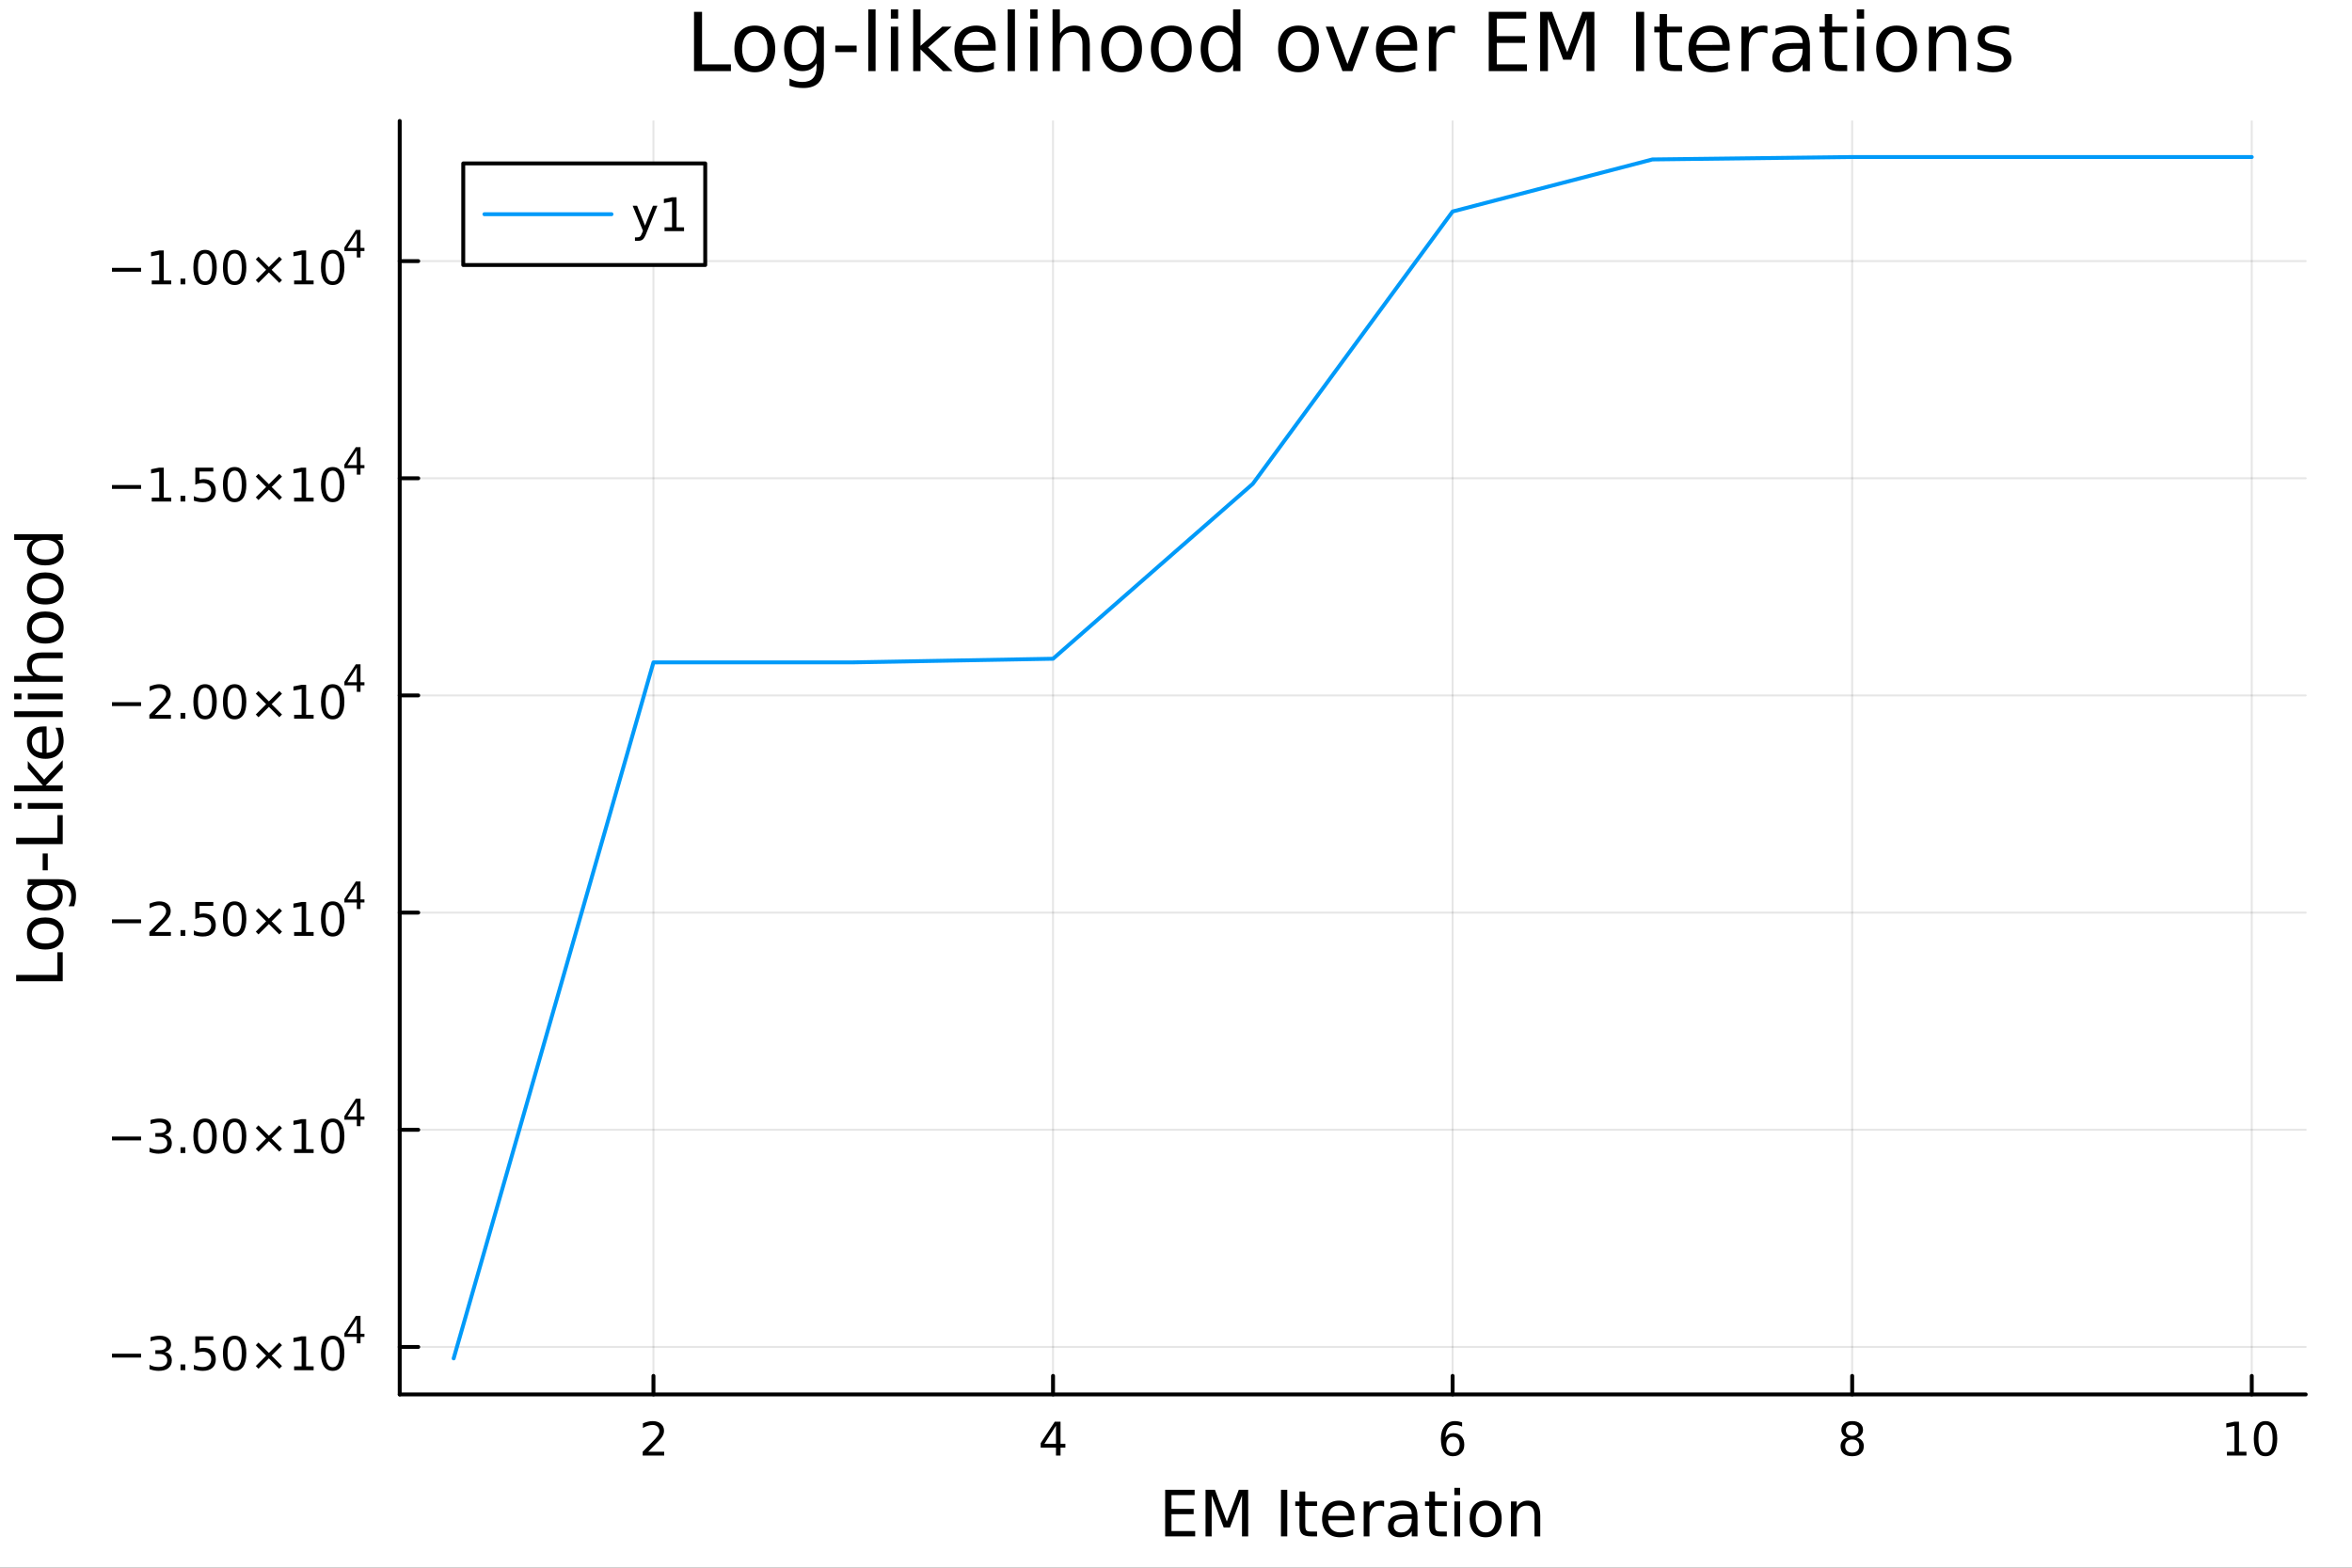 <?xml version="1.0" encoding="utf-8"?>
<svg xmlns="http://www.w3.org/2000/svg" xmlns:xlink="http://www.w3.org/1999/xlink" width="600" height="400" viewBox="0 0 2400 1600">
<rect x="0" y="0" width="2400" height="1600" fill="#333333" stroke="none"/>
<defs>
  <clipPath id="clip460">
    <rect x="0" y="0" width="2400" height="1600"/>
  </clipPath>
</defs>
<path clip-path="url(#clip460)" d="M0 1600 L2400 1600 L2400 0 L0 0  Z" fill="#ffffff" fill-rule="evenodd" fill-opacity="1"/>
<defs>
  <clipPath id="clip461">
    <rect x="480" y="0" width="1681" height="1600"/>
  </clipPath>
</defs>
<path clip-path="url(#clip460)" d="M407.875 1423.18 L2352.76 1423.18 L2352.76 123.472 L407.875 123.472  Z" fill="#ffffff" fill-rule="evenodd" fill-opacity="1"/>
<defs>
  <clipPath id="clip462">
    <rect x="407" y="123" width="1946" height="1301"/>
  </clipPath>
</defs>
<polyline clip-path="url(#clip462)" style="stroke:#000000; stroke-linecap:round; stroke-linejoin:round; stroke-width:2; stroke-opacity:0.1; fill:none" points="666.784,1423.18 666.784,123.472 "/>
<polyline clip-path="url(#clip462)" style="stroke:#000000; stroke-linecap:round; stroke-linejoin:round; stroke-width:2; stroke-opacity:0.1; fill:none" points="1074.52,1423.18 1074.52,123.472 "/>
<polyline clip-path="url(#clip462)" style="stroke:#000000; stroke-linecap:round; stroke-linejoin:round; stroke-width:2; stroke-opacity:0.1; fill:none" points="1482.25,1423.18 1482.25,123.472 "/>
<polyline clip-path="url(#clip462)" style="stroke:#000000; stroke-linecap:round; stroke-linejoin:round; stroke-width:2; stroke-opacity:0.1; fill:none" points="1889.98,1423.18 1889.98,123.472 "/>
<polyline clip-path="url(#clip462)" style="stroke:#000000; stroke-linecap:round; stroke-linejoin:round; stroke-width:2; stroke-opacity:0.1; fill:none" points="2297.71,1423.18 2297.71,123.472 "/>
<polyline clip-path="url(#clip462)" style="stroke:#000000; stroke-linecap:round; stroke-linejoin:round; stroke-width:2; stroke-opacity:0.1; fill:none" points="407.875,1374.71 2352.76,1374.71 "/>
<polyline clip-path="url(#clip462)" style="stroke:#000000; stroke-linecap:round; stroke-linejoin:round; stroke-width:2; stroke-opacity:0.1; fill:none" points="407.875,1153.07 2352.76,1153.07 "/>
<polyline clip-path="url(#clip462)" style="stroke:#000000; stroke-linecap:round; stroke-linejoin:round; stroke-width:2; stroke-opacity:0.1; fill:none" points="407.875,931.42 2352.76,931.42 "/>
<polyline clip-path="url(#clip462)" style="stroke:#000000; stroke-linecap:round; stroke-linejoin:round; stroke-width:2; stroke-opacity:0.1; fill:none" points="407.875,709.773 2352.76,709.773 "/>
<polyline clip-path="url(#clip462)" style="stroke:#000000; stroke-linecap:round; stroke-linejoin:round; stroke-width:2; stroke-opacity:0.1; fill:none" points="407.875,488.126 2352.76,488.126 "/>
<polyline clip-path="url(#clip462)" style="stroke:#000000; stroke-linecap:round; stroke-linejoin:round; stroke-width:2; stroke-opacity:0.1; fill:none" points="407.875,266.479 2352.76,266.479 "/>
<polyline clip-path="url(#clip460)" style="stroke:#000000; stroke-linecap:round; stroke-linejoin:round; stroke-width:4; stroke-opacity:1; fill:none" points="407.875,1423.18 2352.76,1423.18 "/>
<polyline clip-path="url(#clip460)" style="stroke:#000000; stroke-linecap:round; stroke-linejoin:round; stroke-width:4; stroke-opacity:1; fill:none" points="666.784,1423.18 666.784,1404.28 "/>
<polyline clip-path="url(#clip460)" style="stroke:#000000; stroke-linecap:round; stroke-linejoin:round; stroke-width:4; stroke-opacity:1; fill:none" points="1074.52,1423.18 1074.52,1404.28 "/>
<polyline clip-path="url(#clip460)" style="stroke:#000000; stroke-linecap:round; stroke-linejoin:round; stroke-width:4; stroke-opacity:1; fill:none" points="1482.25,1423.18 1482.25,1404.28 "/>
<polyline clip-path="url(#clip460)" style="stroke:#000000; stroke-linecap:round; stroke-linejoin:round; stroke-width:4; stroke-opacity:1; fill:none" points="1889.98,1423.18 1889.98,1404.28 "/>
<polyline clip-path="url(#clip460)" style="stroke:#000000; stroke-linecap:round; stroke-linejoin:round; stroke-width:4; stroke-opacity:1; fill:none" points="2297.71,1423.18 2297.71,1404.28 "/>
<path clip-path="url(#clip460)" d="M661.437 1481.64 L677.756 1481.64 L677.756 1485.58 L655.812 1485.58 L655.812 1481.64 Q658.474 1478.89 663.057 1474.26 Q667.664 1469.61 668.844 1468.27 Q671.09 1465.74 671.969 1464.01 Q672.872 1462.25 672.872 1460.56 Q672.872 1457.8 670.928 1456.07 Q669.007 1454.33 665.905 1454.33 Q663.706 1454.33 661.252 1455.09 Q658.821 1455.86 656.044 1457.41 L656.044 1452.69 Q658.868 1451.55 661.321 1450.97 Q663.775 1450.39 665.812 1450.39 Q671.182 1450.39 674.377 1453.08 Q677.571 1455.77 677.571 1460.26 Q677.571 1462.39 676.761 1464.31 Q675.974 1466.2 673.868 1468.8 Q673.289 1469.47 670.187 1472.69 Q667.085 1475.88 661.437 1481.64 Z" fill="#000000" fill-rule="nonzero" fill-opacity="1" /><path clip-path="url(#clip460)" d="M1077.53 1455.09 L1065.72 1473.54 L1077.53 1473.54 L1077.53 1455.09 M1076.3 1451.02 L1082.18 1451.02 L1082.18 1473.54 L1087.11 1473.54 L1087.11 1477.43 L1082.18 1477.43 L1082.18 1485.58 L1077.53 1485.58 L1077.53 1477.43 L1061.92 1477.43 L1061.92 1472.92 L1076.3 1451.02 Z" fill="#000000" fill-rule="nonzero" fill-opacity="1" /><path clip-path="url(#clip460)" d="M1482.65 1466.44 Q1479.51 1466.44 1477.65 1468.59 Q1475.82 1470.74 1475.82 1474.49 Q1475.82 1478.22 1477.65 1480.39 Q1479.51 1482.55 1482.65 1482.55 Q1485.8 1482.55 1487.63 1480.39 Q1489.48 1478.22 1489.48 1474.49 Q1489.48 1470.74 1487.63 1468.59 Q1485.8 1466.44 1482.65 1466.44 M1491.94 1451.78 L1491.94 1456.04 Q1490.18 1455.21 1488.37 1454.77 Q1486.59 1454.33 1484.83 1454.33 Q1480.2 1454.33 1477.75 1457.45 Q1475.32 1460.58 1474.97 1466.9 Q1476.33 1464.89 1478.39 1463.82 Q1480.45 1462.73 1482.93 1462.73 Q1488.14 1462.73 1491.15 1465.9 Q1494.18 1469.05 1494.18 1474.49 Q1494.18 1479.82 1491.03 1483.03 Q1487.88 1486.25 1482.65 1486.25 Q1476.66 1486.25 1473.49 1481.67 Q1470.32 1477.06 1470.32 1468.33 Q1470.32 1460.14 1474.2 1455.28 Q1478.09 1450.39 1484.64 1450.39 Q1486.4 1450.39 1488.19 1450.74 Q1489.99 1451.09 1491.94 1451.78 Z" fill="#000000" fill-rule="nonzero" fill-opacity="1" /><path clip-path="url(#clip460)" d="M1889.98 1469.17 Q1886.65 1469.17 1884.73 1470.95 Q1882.83 1472.73 1882.83 1475.86 Q1882.83 1478.98 1884.73 1480.77 Q1886.65 1482.55 1889.98 1482.55 Q1893.31 1482.55 1895.23 1480.77 Q1897.16 1478.96 1897.16 1475.86 Q1897.16 1472.73 1895.23 1470.95 Q1893.34 1469.17 1889.98 1469.17 M1885.3 1467.18 Q1882.3 1466.44 1880.61 1464.38 Q1878.94 1462.32 1878.94 1459.35 Q1878.94 1455.21 1881.88 1452.8 Q1884.84 1450.39 1889.98 1450.39 Q1895.14 1450.39 1898.08 1452.8 Q1901.02 1455.21 1901.02 1459.35 Q1901.02 1462.32 1899.33 1464.38 Q1897.67 1466.44 1894.68 1467.18 Q1898.06 1467.96 1899.93 1470.26 Q1901.83 1472.55 1901.83 1475.86 Q1901.83 1480.88 1898.75 1483.57 Q1895.7 1486.25 1889.98 1486.25 Q1884.26 1486.25 1881.18 1483.57 Q1878.13 1480.88 1878.13 1475.86 Q1878.13 1472.55 1880.03 1470.26 Q1881.92 1467.96 1885.3 1467.18 M1883.59 1459.79 Q1883.59 1462.48 1885.26 1463.98 Q1886.95 1465.49 1889.98 1465.49 Q1892.99 1465.49 1894.68 1463.98 Q1896.39 1462.48 1896.39 1459.79 Q1896.39 1457.11 1894.68 1455.6 Q1892.99 1454.1 1889.98 1454.1 Q1886.95 1454.1 1885.26 1455.6 Q1883.59 1457.11 1883.59 1459.79 Z" fill="#000000" fill-rule="nonzero" fill-opacity="1" /><path clip-path="url(#clip460)" d="M2272.4 1481.64 L2280.04 1481.64 L2280.04 1455.28 L2271.73 1456.95 L2271.73 1452.69 L2279.99 1451.02 L2284.67 1451.02 L2284.67 1481.64 L2292.31 1481.64 L2292.31 1485.58 L2272.4 1485.58 L2272.4 1481.64 Z" fill="#000000" fill-rule="nonzero" fill-opacity="1" /><path clip-path="url(#clip460)" d="M2311.75 1454.1 Q2308.14 1454.1 2306.31 1457.66 Q2304.51 1461.2 2304.51 1468.33 Q2304.51 1475.44 2306.31 1479.01 Q2308.14 1482.55 2311.75 1482.55 Q2315.39 1482.55 2317.19 1479.01 Q2319.02 1475.44 2319.02 1468.33 Q2319.02 1461.2 2317.19 1457.66 Q2315.39 1454.1 2311.75 1454.1 M2311.75 1450.39 Q2317.56 1450.39 2320.62 1455 Q2323.7 1459.58 2323.7 1468.33 Q2323.7 1477.06 2320.62 1481.67 Q2317.56 1486.25 2311.75 1486.25 Q2305.94 1486.25 2302.86 1481.67 Q2299.81 1477.06 2299.81 1468.33 Q2299.81 1459.58 2302.86 1455 Q2305.94 1450.39 2311.75 1450.39 Z" fill="#000000" fill-rule="nonzero" fill-opacity="1" /><path clip-path="url(#clip460)" d="M1188.96 1520.52 L1219.01 1520.52 L1219.01 1525.93 L1195.39 1525.93 L1195.39 1540 L1218.02 1540 L1218.02 1545.41 L1195.39 1545.41 L1195.39 1562.63 L1219.58 1562.63 L1219.58 1568.04 L1188.96 1568.04 L1188.96 1520.52 Z" fill="#000000" fill-rule="nonzero" fill-opacity="1" /><path clip-path="url(#clip460)" d="M1230.15 1520.52 L1239.73 1520.52 L1251.86 1552.86 L1264.05 1520.52 L1273.63 1520.52 L1273.63 1568.04 L1267.36 1568.04 L1267.36 1526.32 L1255.1 1558.91 L1248.64 1558.91 L1236.39 1526.32 L1236.39 1568.04 L1230.15 1568.04 L1230.15 1520.52 Z" fill="#000000" fill-rule="nonzero" fill-opacity="1" /><path clip-path="url(#clip460)" d="M1307.11 1520.52 L1313.54 1520.52 L1313.54 1568.04 L1307.11 1568.04 L1307.11 1520.52 Z" fill="#000000" fill-rule="nonzero" fill-opacity="1" /><path clip-path="url(#clip460)" d="M1331.87 1522.27 L1331.87 1532.4 L1343.94 1532.4 L1343.94 1536.95 L1331.87 1536.95 L1331.87 1556.3 Q1331.87 1560.66 1333.05 1561.9 Q1334.26 1563.14 1337.92 1563.14 L1343.94 1563.14 L1343.94 1568.04 L1337.92 1568.04 Q1331.14 1568.04 1328.56 1565.53 Q1325.98 1562.98 1325.98 1556.3 L1325.98 1536.95 L1321.69 1536.95 L1321.69 1532.4 L1325.98 1532.4 L1325.98 1522.27 L1331.87 1522.27 Z" fill="#000000" fill-rule="nonzero" fill-opacity="1" /><path clip-path="url(#clip460)" d="M1382.13 1548.76 L1382.13 1551.62 L1355.2 1551.62 Q1355.58 1557.67 1358.83 1560.85 Q1362.11 1564 1367.93 1564 Q1371.31 1564 1374.46 1563.17 Q1377.64 1562.35 1380.76 1560.69 L1380.76 1566.23 Q1377.61 1567.57 1374.3 1568.27 Q1370.99 1568.97 1367.58 1568.97 Q1359.05 1568.97 1354.06 1564 Q1349.09 1559.04 1349.09 1550.57 Q1349.09 1541.82 1353.8 1536.69 Q1358.54 1531.54 1366.57 1531.54 Q1373.76 1531.54 1377.93 1536.18 Q1382.13 1540.8 1382.13 1548.76 M1376.27 1547.04 Q1376.21 1542.23 1373.57 1539.37 Q1370.96 1536.5 1366.63 1536.5 Q1361.73 1536.5 1358.77 1539.27 Q1355.84 1542.04 1355.39 1547.07 L1376.27 1547.04 Z" fill="#000000" fill-rule="nonzero" fill-opacity="1" /><path clip-path="url(#clip460)" d="M1412.4 1537.87 Q1411.41 1537.3 1410.23 1537.04 Q1409.09 1536.76 1407.69 1536.76 Q1402.72 1536.76 1400.05 1540 Q1397.41 1543.22 1397.41 1549.27 L1397.41 1568.04 L1391.52 1568.04 L1391.52 1532.4 L1397.41 1532.4 L1397.41 1537.93 Q1399.25 1534.69 1402.21 1533.13 Q1405.17 1531.54 1409.41 1531.54 Q1410.01 1531.54 1410.74 1531.63 Q1411.48 1531.7 1412.37 1531.85 L1412.4 1537.87 Z" fill="#000000" fill-rule="nonzero" fill-opacity="1" /><path clip-path="url(#clip460)" d="M1434.74 1550.12 Q1427.64 1550.12 1424.91 1551.75 Q1422.17 1553.37 1422.17 1557.29 Q1422.17 1560.4 1424.21 1562.25 Q1426.28 1564.07 1429.81 1564.07 Q1434.68 1564.07 1437.61 1560.63 Q1440.57 1557.16 1440.57 1551.43 L1440.57 1550.12 L1434.74 1550.12 M1446.42 1547.71 L1446.42 1568.04 L1440.57 1568.04 L1440.57 1562.63 Q1438.56 1565.88 1435.57 1567.44 Q1432.58 1568.97 1428.25 1568.97 Q1422.77 1568.97 1419.53 1565.91 Q1416.31 1562.82 1416.31 1557.67 Q1416.31 1551.65 1420.32 1548.6 Q1424.37 1545.54 1432.35 1545.54 L1440.57 1545.54 L1440.57 1544.97 Q1440.57 1540.93 1437.89 1538.73 Q1435.25 1536.5 1430.45 1536.5 Q1427.39 1536.5 1424.49 1537.23 Q1421.6 1537.97 1418.92 1539.43 L1418.92 1534.02 Q1422.14 1532.78 1425.16 1532.17 Q1428.19 1531.54 1431.05 1531.54 Q1438.78 1531.54 1442.6 1535.55 Q1446.42 1539.56 1446.42 1547.71 Z" fill="#000000" fill-rule="nonzero" fill-opacity="1" /><path clip-path="url(#clip460)" d="M1464.28 1522.27 L1464.28 1532.4 L1476.34 1532.4 L1476.34 1536.95 L1464.28 1536.95 L1464.28 1556.3 Q1464.28 1560.66 1465.46 1561.9 Q1466.67 1563.14 1470.33 1563.14 L1476.34 1563.14 L1476.34 1568.04 L1470.33 1568.04 Q1463.55 1568.04 1460.97 1565.53 Q1458.39 1562.98 1458.39 1556.3 L1458.39 1536.95 L1454.09 1536.95 L1454.09 1532.4 L1458.39 1532.4 L1458.39 1522.27 L1464.28 1522.27 Z" fill="#000000" fill-rule="nonzero" fill-opacity="1" /><path clip-path="url(#clip460)" d="M1484.04 1532.4 L1489.9 1532.4 L1489.9 1568.04 L1484.04 1568.04 L1484.04 1532.4 M1484.04 1518.52 L1489.9 1518.52 L1489.9 1525.93 L1484.04 1525.93 L1484.04 1518.52 Z" fill="#000000" fill-rule="nonzero" fill-opacity="1" /><path clip-path="url(#clip460)" d="M1515.97 1536.5 Q1511.26 1536.5 1508.52 1540.19 Q1505.78 1543.85 1505.78 1550.25 Q1505.78 1556.65 1508.49 1560.34 Q1511.23 1564 1515.97 1564 Q1520.65 1564 1523.38 1560.31 Q1526.12 1556.62 1526.12 1550.25 Q1526.12 1543.92 1523.38 1540.23 Q1520.65 1536.5 1515.97 1536.5 M1515.97 1531.54 Q1523.61 1531.54 1527.97 1536.5 Q1532.33 1541.47 1532.33 1550.25 Q1532.33 1559 1527.97 1564 Q1523.61 1568.97 1515.97 1568.97 Q1508.3 1568.97 1503.94 1564 Q1499.61 1559 1499.61 1550.25 Q1499.61 1541.47 1503.94 1536.5 Q1508.3 1531.54 1515.97 1531.54 Z" fill="#000000" fill-rule="nonzero" fill-opacity="1" /><path clip-path="url(#clip460)" d="M1571.67 1546.53 L1571.67 1568.04 L1565.81 1568.04 L1565.81 1546.72 Q1565.81 1541.66 1563.84 1539.14 Q1561.87 1536.63 1557.92 1536.63 Q1553.18 1536.63 1550.44 1539.65 Q1547.7 1542.68 1547.7 1547.9 L1547.7 1568.04 L1541.81 1568.04 L1541.81 1532.4 L1547.7 1532.4 L1547.7 1537.93 Q1549.8 1534.72 1552.63 1533.13 Q1555.5 1531.54 1559.22 1531.54 Q1565.37 1531.54 1568.52 1535.36 Q1571.67 1539.14 1571.67 1546.53 Z" fill="#000000" fill-rule="nonzero" fill-opacity="1" /><polyline clip-path="url(#clip460)" style="stroke:#000000; stroke-linecap:round; stroke-linejoin:round; stroke-width:4; stroke-opacity:1; fill:none" points="407.875,1423.18 407.875,123.472 "/>
<polyline clip-path="url(#clip460)" style="stroke:#000000; stroke-linecap:round; stroke-linejoin:round; stroke-width:4; stroke-opacity:1; fill:none" points="407.875,1374.71 426.772,1374.71 "/>
<polyline clip-path="url(#clip460)" style="stroke:#000000; stroke-linecap:round; stroke-linejoin:round; stroke-width:4; stroke-opacity:1; fill:none" points="407.875,1153.07 426.772,1153.07 "/>
<polyline clip-path="url(#clip460)" style="stroke:#000000; stroke-linecap:round; stroke-linejoin:round; stroke-width:4; stroke-opacity:1; fill:none" points="407.875,931.42 426.772,931.42 "/>
<polyline clip-path="url(#clip460)" style="stroke:#000000; stroke-linecap:round; stroke-linejoin:round; stroke-width:4; stroke-opacity:1; fill:none" points="407.875,709.773 426.772,709.773 "/>
<polyline clip-path="url(#clip460)" style="stroke:#000000; stroke-linecap:round; stroke-linejoin:round; stroke-width:4; stroke-opacity:1; fill:none" points="407.875,488.126 426.772,488.126 "/>
<polyline clip-path="url(#clip460)" style="stroke:#000000; stroke-linecap:round; stroke-linejoin:round; stroke-width:4; stroke-opacity:1; fill:none" points="407.875,266.479 426.772,266.479 "/>
<path clip-path="url(#clip460)" d="M114.26 1381.61 L143.936 1381.61 L143.936 1385.55 L114.26 1385.55 L114.26 1381.61 Z" fill="#000000" fill-rule="nonzero" fill-opacity="1" /><path clip-path="url(#clip460)" d="M168.195 1379.81 Q171.552 1380.53 173.427 1382.79 Q175.325 1385.06 175.325 1388.4 Q175.325 1393.51 171.806 1396.31 Q168.288 1399.11 161.806 1399.11 Q159.63 1399.11 157.315 1398.67 Q155.024 1398.26 152.57 1397.4 L152.57 1392.89 Q154.515 1394.02 156.829 1394.6 Q159.144 1395.18 161.667 1395.18 Q166.065 1395.18 168.357 1393.44 Q170.672 1391.71 170.672 1388.4 Q170.672 1385.34 168.519 1383.63 Q166.39 1381.89 162.57 1381.89 L158.542 1381.89 L158.542 1378.05 L162.755 1378.05 Q166.204 1378.05 168.033 1376.68 Q169.862 1375.29 169.862 1372.7 Q169.862 1370.04 167.964 1368.63 Q166.089 1367.19 162.57 1367.19 Q160.649 1367.19 158.45 1367.61 Q156.251 1368.03 153.612 1368.91 L153.612 1364.74 Q156.274 1364 158.589 1363.63 Q160.927 1363.26 162.987 1363.26 Q168.311 1363.26 171.413 1365.69 Q174.514 1368.09 174.514 1372.22 Q174.514 1375.09 172.871 1377.08 Q171.227 1379.04 168.195 1379.81 Z" fill="#000000" fill-rule="nonzero" fill-opacity="1" /><path clip-path="url(#clip460)" d="M184.19 1392.56 L189.075 1392.56 L189.075 1398.44 L184.19 1398.44 L184.19 1392.56 Z" fill="#000000" fill-rule="nonzero" fill-opacity="1" /><path clip-path="url(#clip460)" d="M199.306 1363.88 L217.662 1363.88 L217.662 1367.82 L203.588 1367.82 L203.588 1376.29 Q204.607 1375.94 205.625 1375.78 Q206.644 1375.59 207.662 1375.59 Q213.449 1375.59 216.829 1378.77 Q220.209 1381.94 220.209 1387.35 Q220.209 1392.93 216.736 1396.03 Q213.264 1399.11 206.945 1399.11 Q204.769 1399.11 202.5 1398.74 Q200.255 1398.37 197.848 1397.63 L197.848 1392.93 Q199.931 1394.07 202.153 1394.62 Q204.375 1395.18 206.852 1395.18 Q210.857 1395.18 213.195 1393.07 Q215.533 1390.97 215.533 1387.35 Q215.533 1383.74 213.195 1381.64 Q210.857 1379.53 206.852 1379.53 Q204.977 1379.53 203.102 1379.95 Q201.25 1380.36 199.306 1381.24 L199.306 1363.88 Z" fill="#000000" fill-rule="nonzero" fill-opacity="1" /><path clip-path="url(#clip460)" d="M239.422 1366.96 Q235.81 1366.96 233.982 1370.53 Q232.176 1374.07 232.176 1381.2 Q232.176 1388.3 233.982 1391.87 Q235.81 1395.41 239.422 1395.41 Q243.056 1395.41 244.861 1391.87 Q246.69 1388.3 246.69 1381.2 Q246.69 1374.07 244.861 1370.53 Q243.056 1366.96 239.422 1366.96 M239.422 1363.26 Q245.232 1363.26 248.287 1367.86 Q251.366 1372.45 251.366 1381.2 Q251.366 1389.92 248.287 1394.53 Q245.232 1399.11 239.422 1399.11 Q233.611 1399.11 230.533 1394.53 Q227.477 1389.92 227.477 1381.2 Q227.477 1372.45 230.533 1367.86 Q233.611 1363.26 239.422 1363.26 Z" fill="#000000" fill-rule="nonzero" fill-opacity="1" /><path clip-path="url(#clip460)" d="M287.755 1372.98 L277.176 1383.6 L287.755 1394.18 L285 1396.98 L274.375 1386.36 L263.75 1396.98 L261.019 1394.18 L271.574 1383.6 L261.019 1372.98 L263.75 1370.18 L274.375 1380.8 L285 1370.18 L287.755 1372.98 Z" fill="#000000" fill-rule="nonzero" fill-opacity="1" /><path clip-path="url(#clip460)" d="M300.116 1394.51 L307.754 1394.51 L307.754 1368.14 L299.444 1369.81 L299.444 1365.55 L307.708 1363.88 L312.384 1363.88 L312.384 1394.51 L320.023 1394.51 L320.023 1398.44 L300.116 1398.44 L300.116 1394.51 Z" fill="#000000" fill-rule="nonzero" fill-opacity="1" /><path clip-path="url(#clip460)" d="M339.467 1366.96 Q335.856 1366.96 334.027 1370.53 Q332.222 1374.07 332.222 1381.2 Q332.222 1388.3 334.027 1391.87 Q335.856 1395.41 339.467 1395.41 Q343.102 1395.41 344.907 1391.87 Q346.736 1388.3 346.736 1381.2 Q346.736 1374.07 344.907 1370.53 Q343.102 1366.96 339.467 1366.96 M339.467 1363.26 Q345.277 1363.26 348.333 1367.86 Q351.412 1372.45 351.412 1381.2 Q351.412 1389.92 348.333 1394.53 Q345.277 1399.11 339.467 1399.11 Q333.657 1399.11 330.578 1394.53 Q327.523 1389.92 327.523 1381.2 Q327.523 1372.45 330.578 1367.86 Q333.657 1363.26 339.467 1363.26 Z" fill="#000000" fill-rule="nonzero" fill-opacity="1" /><path clip-path="url(#clip460)" d="M364.088 1346.26 L354.496 1361.25 L364.088 1361.25 L364.088 1346.26 M363.091 1342.95 L367.868 1342.95 L367.868 1361.25 L371.875 1361.25 L371.875 1364.41 L367.868 1364.41 L367.868 1371.03 L364.088 1371.03 L364.088 1364.41 L351.412 1364.41 L351.412 1360.74 L363.091 1342.95 Z" fill="#000000" fill-rule="nonzero" fill-opacity="1" /><path clip-path="url(#clip460)" d="M114.26 1159.97 L143.936 1159.97 L143.936 1163.9 L114.26 1163.9 L114.26 1159.97 Z" fill="#000000" fill-rule="nonzero" fill-opacity="1" /><path clip-path="url(#clip460)" d="M168.195 1158.16 Q171.552 1158.88 173.427 1161.15 Q175.325 1163.42 175.325 1166.75 Q175.325 1171.86 171.806 1174.67 Q168.288 1177.47 161.806 1177.47 Q159.63 1177.47 157.315 1177.03 Q155.024 1176.61 152.57 1175.75 L152.57 1171.24 Q154.515 1172.37 156.829 1172.95 Q159.144 1173.53 161.667 1173.53 Q166.065 1173.53 168.357 1171.79 Q170.672 1170.06 170.672 1166.75 Q170.672 1163.69 168.519 1161.98 Q166.39 1160.24 162.57 1160.24 L158.542 1160.24 L158.542 1156.4 L162.755 1156.4 Q166.204 1156.4 168.033 1155.04 Q169.862 1153.65 169.862 1151.05 Q169.862 1148.39 167.964 1146.98 Q166.089 1145.54 162.57 1145.54 Q160.649 1145.54 158.45 1145.96 Q156.251 1146.38 153.612 1147.26 L153.612 1143.09 Q156.274 1142.35 158.589 1141.98 Q160.927 1141.61 162.987 1141.61 Q168.311 1141.61 171.413 1144.04 Q174.514 1146.45 174.514 1150.57 Q174.514 1153.44 172.871 1155.43 Q171.227 1157.4 168.195 1158.16 Z" fill="#000000" fill-rule="nonzero" fill-opacity="1" /><path clip-path="url(#clip460)" d="M184.19 1170.92 L189.075 1170.92 L189.075 1176.79 L184.19 1176.79 L184.19 1170.92 Z" fill="#000000" fill-rule="nonzero" fill-opacity="1" /><path clip-path="url(#clip460)" d="M209.26 1145.31 Q205.649 1145.31 203.82 1148.88 Q202.014 1152.42 202.014 1159.55 Q202.014 1166.66 203.82 1170.22 Q205.649 1173.76 209.26 1173.76 Q212.894 1173.76 214.699 1170.22 Q216.528 1166.66 216.528 1159.55 Q216.528 1152.42 214.699 1148.88 Q212.894 1145.31 209.26 1145.31 M209.26 1141.61 Q215.07 1141.61 218.125 1146.22 Q221.204 1150.8 221.204 1159.55 Q221.204 1168.28 218.125 1172.88 Q215.07 1177.47 209.26 1177.47 Q203.449 1177.47 200.371 1172.88 Q197.315 1168.28 197.315 1159.55 Q197.315 1150.8 200.371 1146.22 Q203.449 1141.61 209.26 1141.61 Z" fill="#000000" fill-rule="nonzero" fill-opacity="1" /><path clip-path="url(#clip460)" d="M239.422 1145.31 Q235.81 1145.31 233.982 1148.88 Q232.176 1152.42 232.176 1159.55 Q232.176 1166.66 233.982 1170.22 Q235.81 1173.76 239.422 1173.76 Q243.056 1173.76 244.861 1170.22 Q246.69 1166.66 246.69 1159.55 Q246.69 1152.42 244.861 1148.88 Q243.056 1145.31 239.422 1145.31 M239.422 1141.61 Q245.232 1141.61 248.287 1146.22 Q251.366 1150.8 251.366 1159.55 Q251.366 1168.28 248.287 1172.88 Q245.232 1177.47 239.422 1177.47 Q233.611 1177.47 230.533 1172.88 Q227.477 1168.28 227.477 1159.55 Q227.477 1150.8 230.533 1146.22 Q233.611 1141.61 239.422 1141.61 Z" fill="#000000" fill-rule="nonzero" fill-opacity="1" /><path clip-path="url(#clip460)" d="M287.755 1151.33 L277.176 1161.96 L287.755 1172.54 L285 1175.34 L274.375 1164.71 L263.75 1175.34 L261.019 1172.54 L271.574 1161.96 L261.019 1151.33 L263.75 1148.53 L274.375 1159.16 L285 1148.53 L287.755 1151.33 Z" fill="#000000" fill-rule="nonzero" fill-opacity="1" /><path clip-path="url(#clip460)" d="M300.116 1172.86 L307.754 1172.86 L307.754 1146.49 L299.444 1148.16 L299.444 1143.9 L307.708 1142.23 L312.384 1142.23 L312.384 1172.86 L320.023 1172.86 L320.023 1176.79 L300.116 1176.79 L300.116 1172.86 Z" fill="#000000" fill-rule="nonzero" fill-opacity="1" /><path clip-path="url(#clip460)" d="M339.467 1145.31 Q335.856 1145.31 334.027 1148.88 Q332.222 1152.42 332.222 1159.55 Q332.222 1166.66 334.027 1170.22 Q335.856 1173.76 339.467 1173.76 Q343.102 1173.76 344.907 1170.22 Q346.736 1166.66 346.736 1159.55 Q346.736 1152.42 344.907 1148.88 Q343.102 1145.31 339.467 1145.31 M339.467 1141.61 Q345.277 1141.61 348.333 1146.22 Q351.412 1150.8 351.412 1159.55 Q351.412 1168.28 348.333 1172.88 Q345.277 1177.47 339.467 1177.47 Q333.657 1177.47 330.578 1172.88 Q327.523 1168.28 327.523 1159.55 Q327.523 1150.8 330.578 1146.22 Q333.657 1141.61 339.467 1141.61 Z" fill="#000000" fill-rule="nonzero" fill-opacity="1" /><path clip-path="url(#clip460)" d="M364.088 1124.61 L354.496 1139.6 L364.088 1139.6 L364.088 1124.61 M363.091 1121.3 L367.868 1121.3 L367.868 1139.6 L371.875 1139.6 L371.875 1142.76 L367.868 1142.76 L367.868 1149.38 L364.088 1149.38 L364.088 1142.76 L351.412 1142.76 L351.412 1139.1 L363.091 1121.3 Z" fill="#000000" fill-rule="nonzero" fill-opacity="1" /><path clip-path="url(#clip460)" d="M114.26 938.319 L143.936 938.319 L143.936 942.254 L114.26 942.254 L114.26 938.319 Z" fill="#000000" fill-rule="nonzero" fill-opacity="1" /><path clip-path="url(#clip460)" d="M158.056 951.212 L174.376 951.212 L174.376 955.148 L152.431 955.148 L152.431 951.212 Q155.093 948.458 159.677 943.828 Q164.283 939.175 165.464 937.833 Q167.709 935.31 168.589 933.574 Q169.491 931.814 169.491 930.125 Q169.491 927.37 167.547 925.634 Q165.626 923.898 162.524 923.898 Q160.325 923.898 157.871 924.662 Q155.44 925.426 152.663 926.976 L152.663 922.254 Q155.487 921.12 157.94 920.541 Q160.394 919.963 162.431 919.963 Q167.802 919.963 170.996 922.648 Q174.19 925.333 174.19 929.824 Q174.19 931.953 173.38 933.875 Q172.593 935.773 170.487 938.365 Q169.908 939.037 166.806 942.254 Q163.704 945.449 158.056 951.212 Z" fill="#000000" fill-rule="nonzero" fill-opacity="1" /><path clip-path="url(#clip460)" d="M184.19 949.268 L189.075 949.268 L189.075 955.148 L184.19 955.148 L184.19 949.268 Z" fill="#000000" fill-rule="nonzero" fill-opacity="1" /><path clip-path="url(#clip460)" d="M199.306 920.588 L217.662 920.588 L217.662 924.523 L203.588 924.523 L203.588 932.995 Q204.607 932.648 205.625 932.486 Q206.644 932.3 207.662 932.3 Q213.449 932.3 216.829 935.472 Q220.209 938.643 220.209 944.06 Q220.209 949.638 216.736 952.74 Q213.264 955.819 206.945 955.819 Q204.769 955.819 202.5 955.448 Q200.255 955.078 197.848 954.337 L197.848 949.638 Q199.931 950.773 202.153 951.328 Q204.375 951.884 206.852 951.884 Q210.857 951.884 213.195 949.777 Q215.533 947.671 215.533 944.06 Q215.533 940.449 213.195 938.342 Q210.857 936.236 206.852 936.236 Q204.977 936.236 203.102 936.652 Q201.25 937.069 199.306 937.949 L199.306 920.588 Z" fill="#000000" fill-rule="nonzero" fill-opacity="1" /><path clip-path="url(#clip460)" d="M239.422 923.666 Q235.81 923.666 233.982 927.231 Q232.176 930.773 232.176 937.902 Q232.176 945.009 233.982 948.574 Q235.81 952.115 239.422 952.115 Q243.056 952.115 244.861 948.574 Q246.69 945.009 246.69 937.902 Q246.69 930.773 244.861 927.231 Q243.056 923.666 239.422 923.666 M239.422 919.963 Q245.232 919.963 248.287 924.569 Q251.366 929.152 251.366 937.902 Q251.366 946.629 248.287 951.236 Q245.232 955.819 239.422 955.819 Q233.611 955.819 230.533 951.236 Q227.477 946.629 227.477 937.902 Q227.477 929.152 230.533 924.569 Q233.611 919.963 239.422 919.963 Z" fill="#000000" fill-rule="nonzero" fill-opacity="1" /><path clip-path="url(#clip460)" d="M287.755 929.685 L277.176 940.31 L287.755 950.888 L285 953.689 L274.375 943.064 L263.75 953.689 L261.019 950.888 L271.574 940.31 L261.019 929.685 L263.75 926.884 L274.375 937.509 L285 926.884 L287.755 929.685 Z" fill="#000000" fill-rule="nonzero" fill-opacity="1" /><path clip-path="url(#clip460)" d="M300.116 951.212 L307.754 951.212 L307.754 924.847 L299.444 926.513 L299.444 922.254 L307.708 920.588 L312.384 920.588 L312.384 951.212 L320.023 951.212 L320.023 955.148 L300.116 955.148 L300.116 951.212 Z" fill="#000000" fill-rule="nonzero" fill-opacity="1" /><path clip-path="url(#clip460)" d="M339.467 923.666 Q335.856 923.666 334.027 927.231 Q332.222 930.773 332.222 937.902 Q332.222 945.009 334.027 948.574 Q335.856 952.115 339.467 952.115 Q343.102 952.115 344.907 948.574 Q346.736 945.009 346.736 937.902 Q346.736 930.773 344.907 927.231 Q343.102 923.666 339.467 923.666 M339.467 919.963 Q345.277 919.963 348.333 924.569 Q351.412 929.152 351.412 937.902 Q351.412 946.629 348.333 951.236 Q345.277 955.819 339.467 955.819 Q333.657 955.819 330.578 951.236 Q327.523 946.629 327.523 937.902 Q327.523 929.152 330.578 924.569 Q333.657 919.963 339.467 919.963 Z" fill="#000000" fill-rule="nonzero" fill-opacity="1" /><path clip-path="url(#clip460)" d="M364.088 902.967 L354.496 917.957 L364.088 917.957 L364.088 902.967 M363.091 899.657 L367.868 899.657 L367.868 917.957 L371.875 917.957 L371.875 921.117 L367.868 921.117 L367.868 927.737 L364.088 927.737 L364.088 921.117 L351.412 921.117 L351.412 917.449 L363.091 899.657 Z" fill="#000000" fill-rule="nonzero" fill-opacity="1" /><path clip-path="url(#clip460)" d="M114.26 716.672 L143.936 716.672 L143.936 720.607 L114.26 720.607 L114.26 716.672 Z" fill="#000000" fill-rule="nonzero" fill-opacity="1" /><path clip-path="url(#clip460)" d="M158.056 729.565 L174.376 729.565 L174.376 733.5 L152.431 733.5 L152.431 729.565 Q155.093 726.811 159.677 722.181 Q164.283 717.528 165.464 716.186 Q167.709 713.663 168.589 711.926 Q169.491 710.167 169.491 708.477 Q169.491 705.723 167.547 703.987 Q165.626 702.251 162.524 702.251 Q160.325 702.251 157.871 703.014 Q155.44 703.778 152.663 705.329 L152.663 700.607 Q155.487 699.473 157.94 698.894 Q160.394 698.315 162.431 698.315 Q167.802 698.315 170.996 701.001 Q174.19 703.686 174.19 708.176 Q174.19 710.306 173.38 712.227 Q172.593 714.126 170.487 716.718 Q169.908 717.389 166.806 720.607 Q163.704 723.801 158.056 729.565 Z" fill="#000000" fill-rule="nonzero" fill-opacity="1" /><path clip-path="url(#clip460)" d="M184.19 727.621 L189.075 727.621 L189.075 733.5 L184.19 733.5 L184.19 727.621 Z" fill="#000000" fill-rule="nonzero" fill-opacity="1" /><path clip-path="url(#clip460)" d="M209.26 702.019 Q205.649 702.019 203.82 705.584 Q202.014 709.126 202.014 716.255 Q202.014 723.362 203.82 726.926 Q205.649 730.468 209.26 730.468 Q212.894 730.468 214.699 726.926 Q216.528 723.362 216.528 716.255 Q216.528 709.126 214.699 705.584 Q212.894 702.019 209.26 702.019 M209.26 698.315 Q215.07 698.315 218.125 702.922 Q221.204 707.505 221.204 716.255 Q221.204 724.982 218.125 729.588 Q215.07 734.172 209.26 734.172 Q203.449 734.172 200.371 729.588 Q197.315 724.982 197.315 716.255 Q197.315 707.505 200.371 702.922 Q203.449 698.315 209.26 698.315 Z" fill="#000000" fill-rule="nonzero" fill-opacity="1" /><path clip-path="url(#clip460)" d="M239.422 702.019 Q235.81 702.019 233.982 705.584 Q232.176 709.126 232.176 716.255 Q232.176 723.362 233.982 726.926 Q235.81 730.468 239.422 730.468 Q243.056 730.468 244.861 726.926 Q246.69 723.362 246.69 716.255 Q246.69 709.126 244.861 705.584 Q243.056 702.019 239.422 702.019 M239.422 698.315 Q245.232 698.315 248.287 702.922 Q251.366 707.505 251.366 716.255 Q251.366 724.982 248.287 729.588 Q245.232 734.172 239.422 734.172 Q233.611 734.172 230.533 729.588 Q227.477 724.982 227.477 716.255 Q227.477 707.505 230.533 702.922 Q233.611 698.315 239.422 698.315 Z" fill="#000000" fill-rule="nonzero" fill-opacity="1" /><path clip-path="url(#clip460)" d="M287.755 708.038 L277.176 718.663 L287.755 729.241 L285 732.042 L274.375 721.417 L263.75 732.042 L261.019 729.241 L271.574 718.663 L261.019 708.038 L263.75 705.237 L274.375 715.862 L285 705.237 L287.755 708.038 Z" fill="#000000" fill-rule="nonzero" fill-opacity="1" /><path clip-path="url(#clip460)" d="M300.116 729.565 L307.754 729.565 L307.754 703.2 L299.444 704.866 L299.444 700.607 L307.708 698.94 L312.384 698.94 L312.384 729.565 L320.023 729.565 L320.023 733.5 L300.116 733.5 L300.116 729.565 Z" fill="#000000" fill-rule="nonzero" fill-opacity="1" /><path clip-path="url(#clip460)" d="M339.467 702.019 Q335.856 702.019 334.027 705.584 Q332.222 709.126 332.222 716.255 Q332.222 723.362 334.027 726.926 Q335.856 730.468 339.467 730.468 Q343.102 730.468 344.907 726.926 Q346.736 723.362 346.736 716.255 Q346.736 709.126 344.907 705.584 Q343.102 702.019 339.467 702.019 M339.467 698.315 Q345.277 698.315 348.333 702.922 Q351.412 707.505 351.412 716.255 Q351.412 724.982 348.333 729.588 Q345.277 734.172 339.467 734.172 Q333.657 734.172 330.578 729.588 Q327.523 724.982 327.523 716.255 Q327.523 707.505 330.578 702.922 Q333.657 698.315 339.467 698.315 Z" fill="#000000" fill-rule="nonzero" fill-opacity="1" /><path clip-path="url(#clip460)" d="M364.088 681.32 L354.496 696.31 L364.088 696.31 L364.088 681.32 M363.091 678.01 L367.868 678.01 L367.868 696.31 L371.875 696.31 L371.875 699.47 L367.868 699.47 L367.868 706.09 L364.088 706.09 L364.088 699.47 L351.412 699.47 L351.412 695.802 L363.091 678.01 Z" fill="#000000" fill-rule="nonzero" fill-opacity="1" /><path clip-path="url(#clip460)" d="M114.26 495.025 L143.936 495.025 L143.936 498.96 L114.26 498.96 L114.26 495.025 Z" fill="#000000" fill-rule="nonzero" fill-opacity="1" /><path clip-path="url(#clip460)" d="M154.839 507.918 L162.477 507.918 L162.477 481.552 L154.167 483.219 L154.167 478.96 L162.431 477.293 L167.107 477.293 L167.107 507.918 L174.746 507.918 L174.746 511.853 L154.839 511.853 L154.839 507.918 Z" fill="#000000" fill-rule="nonzero" fill-opacity="1" /><path clip-path="url(#clip460)" d="M184.19 505.974 L189.075 505.974 L189.075 511.853 L184.19 511.853 L184.19 505.974 Z" fill="#000000" fill-rule="nonzero" fill-opacity="1" /><path clip-path="url(#clip460)" d="M199.306 477.293 L217.662 477.293 L217.662 481.228 L203.588 481.228 L203.588 489.701 Q204.607 489.353 205.625 489.191 Q206.644 489.006 207.662 489.006 Q213.449 489.006 216.829 492.177 Q220.209 495.349 220.209 500.765 Q220.209 506.344 216.736 509.446 Q213.264 512.525 206.945 512.525 Q204.769 512.525 202.5 512.154 Q200.255 511.784 197.848 511.043 L197.848 506.344 Q199.931 507.478 202.153 508.034 Q204.375 508.589 206.852 508.589 Q210.857 508.589 213.195 506.483 Q215.533 504.376 215.533 500.765 Q215.533 497.154 213.195 495.048 Q210.857 492.941 206.852 492.941 Q204.977 492.941 203.102 493.358 Q201.25 493.775 199.306 494.654 L199.306 477.293 Z" fill="#000000" fill-rule="nonzero" fill-opacity="1" /><path clip-path="url(#clip460)" d="M239.422 480.372 Q235.81 480.372 233.982 483.937 Q232.176 487.478 232.176 494.608 Q232.176 501.714 233.982 505.279 Q235.81 508.821 239.422 508.821 Q243.056 508.821 244.861 505.279 Q246.69 501.714 246.69 494.608 Q246.69 487.478 244.861 483.937 Q243.056 480.372 239.422 480.372 M239.422 476.668 Q245.232 476.668 248.287 481.275 Q251.366 485.858 251.366 494.608 Q251.366 503.335 248.287 507.941 Q245.232 512.525 239.422 512.525 Q233.611 512.525 230.533 507.941 Q227.477 503.335 227.477 494.608 Q227.477 485.858 230.533 481.275 Q233.611 476.668 239.422 476.668 Z" fill="#000000" fill-rule="nonzero" fill-opacity="1" /><path clip-path="url(#clip460)" d="M287.755 486.39 L277.176 497.015 L287.755 507.594 L285 510.395 L274.375 499.77 L263.75 510.395 L261.019 507.594 L271.574 497.015 L261.019 486.39 L263.75 483.59 L274.375 494.214 L285 483.59 L287.755 486.39 Z" fill="#000000" fill-rule="nonzero" fill-opacity="1" /><path clip-path="url(#clip460)" d="M300.116 507.918 L307.754 507.918 L307.754 481.552 L299.444 483.219 L299.444 478.96 L307.708 477.293 L312.384 477.293 L312.384 507.918 L320.023 507.918 L320.023 511.853 L300.116 511.853 L300.116 507.918 Z" fill="#000000" fill-rule="nonzero" fill-opacity="1" /><path clip-path="url(#clip460)" d="M339.467 480.372 Q335.856 480.372 334.027 483.937 Q332.222 487.478 332.222 494.608 Q332.222 501.714 334.027 505.279 Q335.856 508.821 339.467 508.821 Q343.102 508.821 344.907 505.279 Q346.736 501.714 346.736 494.608 Q346.736 487.478 344.907 483.937 Q343.102 480.372 339.467 480.372 M339.467 476.668 Q345.277 476.668 348.333 481.275 Q351.412 485.858 351.412 494.608 Q351.412 503.335 348.333 507.941 Q345.277 512.525 339.467 512.525 Q333.657 512.525 330.578 507.941 Q327.523 503.335 327.523 494.608 Q327.523 485.858 330.578 481.275 Q333.657 476.668 339.467 476.668 Z" fill="#000000" fill-rule="nonzero" fill-opacity="1" /><path clip-path="url(#clip460)" d="M364.088 459.673 L354.496 474.663 L364.088 474.663 L364.088 459.673 M363.091 456.363 L367.868 456.363 L367.868 474.663 L371.875 474.663 L371.875 477.823 L367.868 477.823 L367.868 484.443 L364.088 484.443 L364.088 477.823 L351.412 477.823 L351.412 474.155 L363.091 456.363 Z" fill="#000000" fill-rule="nonzero" fill-opacity="1" /><path clip-path="url(#clip460)" d="M114.26 273.377 L143.936 273.377 L143.936 277.313 L114.26 277.313 L114.26 273.377 Z" fill="#000000" fill-rule="nonzero" fill-opacity="1" /><path clip-path="url(#clip460)" d="M154.839 286.271 L162.477 286.271 L162.477 259.905 L154.167 261.572 L154.167 257.313 L162.431 255.646 L167.107 255.646 L167.107 286.271 L174.746 286.271 L174.746 290.206 L154.839 290.206 L154.839 286.271 Z" fill="#000000" fill-rule="nonzero" fill-opacity="1" /><path clip-path="url(#clip460)" d="M184.19 284.327 L189.075 284.327 L189.075 290.206 L184.19 290.206 L184.19 284.327 Z" fill="#000000" fill-rule="nonzero" fill-opacity="1" /><path clip-path="url(#clip460)" d="M209.26 258.725 Q205.649 258.725 203.82 262.29 Q202.014 265.831 202.014 272.961 Q202.014 280.067 203.82 283.632 Q205.649 287.174 209.26 287.174 Q212.894 287.174 214.699 283.632 Q216.528 280.067 216.528 272.961 Q216.528 265.831 214.699 262.29 Q212.894 258.725 209.26 258.725 M209.26 255.021 Q215.07 255.021 218.125 259.628 Q221.204 264.211 221.204 272.961 Q221.204 281.688 218.125 286.294 Q215.07 290.877 209.26 290.877 Q203.449 290.877 200.371 286.294 Q197.315 281.688 197.315 272.961 Q197.315 264.211 200.371 259.628 Q203.449 255.021 209.26 255.021 Z" fill="#000000" fill-rule="nonzero" fill-opacity="1" /><path clip-path="url(#clip460)" d="M239.422 258.725 Q235.81 258.725 233.982 262.29 Q232.176 265.831 232.176 272.961 Q232.176 280.067 233.982 283.632 Q235.81 287.174 239.422 287.174 Q243.056 287.174 244.861 283.632 Q246.69 280.067 246.69 272.961 Q246.69 265.831 244.861 262.29 Q243.056 258.725 239.422 258.725 M239.422 255.021 Q245.232 255.021 248.287 259.628 Q251.366 264.211 251.366 272.961 Q251.366 281.688 248.287 286.294 Q245.232 290.877 239.422 290.877 Q233.611 290.877 230.533 286.294 Q227.477 281.688 227.477 272.961 Q227.477 264.211 230.533 259.628 Q233.611 255.021 239.422 255.021 Z" fill="#000000" fill-rule="nonzero" fill-opacity="1" /><path clip-path="url(#clip460)" d="M287.755 264.743 L277.176 275.368 L287.755 285.947 L285 288.748 L274.375 278.123 L263.75 288.748 L261.019 285.947 L271.574 275.368 L261.019 264.743 L263.75 261.942 L274.375 272.567 L285 261.942 L287.755 264.743 Z" fill="#000000" fill-rule="nonzero" fill-opacity="1" /><path clip-path="url(#clip460)" d="M300.116 286.271 L307.754 286.271 L307.754 259.905 L299.444 261.572 L299.444 257.313 L307.708 255.646 L312.384 255.646 L312.384 286.271 L320.023 286.271 L320.023 290.206 L300.116 290.206 L300.116 286.271 Z" fill="#000000" fill-rule="nonzero" fill-opacity="1" /><path clip-path="url(#clip460)" d="M339.467 258.725 Q335.856 258.725 334.027 262.29 Q332.222 265.831 332.222 272.961 Q332.222 280.067 334.027 283.632 Q335.856 287.174 339.467 287.174 Q343.102 287.174 344.907 283.632 Q346.736 280.067 346.736 272.961 Q346.736 265.831 344.907 262.29 Q343.102 258.725 339.467 258.725 M339.467 255.021 Q345.277 255.021 348.333 259.628 Q351.412 264.211 351.412 272.961 Q351.412 281.688 348.333 286.294 Q345.277 290.877 339.467 290.877 Q333.657 290.877 330.578 286.294 Q327.523 281.688 327.523 272.961 Q327.523 264.211 330.578 259.628 Q333.657 255.021 339.467 255.021 Z" fill="#000000" fill-rule="nonzero" fill-opacity="1" /><path clip-path="url(#clip460)" d="M364.088 238.026 L354.496 253.016 L364.088 253.016 L364.088 238.026 M363.091 234.716 L367.868 234.716 L367.868 253.016 L371.875 253.016 L371.875 256.175 L367.868 256.175 L367.868 262.796 L364.088 262.796 L364.088 256.175 L351.412 256.175 L351.412 252.508 L363.091 234.716 Z" fill="#000000" fill-rule="nonzero" fill-opacity="1" /><path clip-path="url(#clip460)" d="M16.484 1001.46 L16.484 995.028 L58.593 995.028 L58.593 971.888 L64.004 971.888 L64.004 1001.46 L16.484 1001.46 Z" fill="#000000" fill-rule="nonzero" fill-opacity="1" /><path clip-path="url(#clip460)" d="M32.462 952.728 Q32.462 957.438 36.154 960.175 Q39.815 962.913 46.212 962.913 Q52.609 962.913 56.302 960.207 Q59.962 957.47 59.962 952.728 Q59.962 948.049 56.27 945.311 Q52.578 942.574 46.212 942.574 Q39.878 942.574 36.186 945.311 Q32.462 948.049 32.462 952.728 M27.497 952.728 Q27.497 945.089 32.462 940.728 Q37.427 936.368 46.212 936.368 Q54.965 936.368 59.962 940.728 Q64.927 945.089 64.927 952.728 Q64.927 960.398 59.962 964.759 Q54.965 969.087 46.212 969.087 Q37.427 969.087 32.462 964.759 Q27.497 960.398 27.497 952.728 Z" fill="#000000" fill-rule="nonzero" fill-opacity="1" /><path clip-path="url(#clip460)" d="M45.766 903.202 Q39.401 903.202 35.9 905.844 Q32.398 908.454 32.398 913.196 Q32.398 917.907 35.9 920.549 Q39.401 923.159 45.766 923.159 Q52.1 923.159 55.601 920.549 Q59.103 917.907 59.103 913.196 Q59.103 908.454 55.601 905.844 Q52.1 903.202 45.766 903.202 M59.58 897.346 Q68.683 897.346 73.107 901.388 Q77.563 905.43 77.563 913.769 Q77.563 916.857 77.086 919.594 Q76.64 922.331 75.685 924.909 L69.988 924.909 Q71.388 922.331 72.057 919.817 Q72.725 917.302 72.725 914.692 Q72.725 908.931 69.701 906.067 Q66.71 903.202 60.63 903.202 L57.734 903.202 Q60.885 905.017 62.445 907.849 Q64.004 910.682 64.004 914.629 Q64.004 921.185 59.007 925.196 Q54.01 929.206 45.766 929.206 Q37.491 929.206 32.494 925.196 Q27.497 921.185 27.497 914.629 Q27.497 910.682 29.056 907.849 Q30.616 905.017 33.767 903.202 L28.356 903.202 L28.356 897.346 L59.58 897.346 Z" fill="#000000" fill-rule="nonzero" fill-opacity="1" /><path clip-path="url(#clip460)" d="M43.538 888.243 L43.538 871.087 L48.758 871.087 L48.758 888.243 L43.538 888.243 Z" fill="#000000" fill-rule="nonzero" fill-opacity="1" /><path clip-path="url(#clip460)" d="M16.484 861.507 L16.484 855.078 L58.593 855.078 L58.593 831.938 L64.004 831.938 L64.004 861.507 L16.484 861.507 Z" fill="#000000" fill-rule="nonzero" fill-opacity="1" /><path clip-path="url(#clip460)" d="M28.356 825.445 L28.356 819.589 L64.004 819.589 L64.004 825.445 L28.356 825.445 M14.479 825.445 L14.479 819.589 L21.895 819.589 L21.895 825.445 L14.479 825.445 Z" fill="#000000" fill-rule="nonzero" fill-opacity="1" /><path clip-path="url(#clip460)" d="M14.479 807.558 L14.479 801.669 L43.729 801.669 L28.356 784.195 L28.356 776.716 L45.034 795.622 L64.004 775.92 L64.004 783.559 L46.594 801.669 L64.004 801.669 L64.004 807.558 L14.479 807.558 Z" fill="#000000" fill-rule="nonzero" fill-opacity="1" /><path clip-path="url(#clip460)" d="M44.716 741.418 L47.581 741.418 L47.581 768.345 Q53.628 767.963 56.811 764.716 Q59.962 761.438 59.962 755.613 Q59.962 752.24 59.134 749.089 Q58.307 745.906 56.652 742.787 L62.19 742.787 Q63.527 745.938 64.227 749.248 Q64.927 752.558 64.927 755.964 Q64.927 764.494 59.962 769.491 Q54.997 774.456 46.53 774.456 Q37.777 774.456 32.653 769.745 Q27.497 765.003 27.497 756.982 Q27.497 749.789 32.144 745.619 Q36.759 741.418 44.716 741.418 M42.997 747.274 Q38.191 747.338 35.327 749.98 Q32.462 752.59 32.462 756.918 Q32.462 761.82 35.231 764.78 Q38 767.708 43.029 768.154 L42.997 747.274 Z" fill="#000000" fill-rule="nonzero" fill-opacity="1" /><path clip-path="url(#clip460)" d="M14.479 731.806 L14.479 725.949 L64.004 725.949 L64.004 731.806 L14.479 731.806 Z" fill="#000000" fill-rule="nonzero" fill-opacity="1" /><path clip-path="url(#clip460)" d="M28.356 713.695 L28.356 707.839 L64.004 707.839 L64.004 713.695 L28.356 713.695 M14.479 713.695 L14.479 707.839 L21.895 707.839 L21.895 713.695 L14.479 713.695 Z" fill="#000000" fill-rule="nonzero" fill-opacity="1" /><path clip-path="url(#clip460)" d="M42.488 665.952 L64.004 665.952 L64.004 671.809 L42.679 671.809 Q37.618 671.809 35.104 673.782 Q32.589 675.756 32.589 679.702 Q32.589 684.445 35.613 687.182 Q38.637 689.919 43.857 689.919 L64.004 689.919 L64.004 695.808 L14.479 695.808 L14.479 689.919 L33.894 689.919 Q30.68 687.819 29.088 684.986 Q27.497 682.121 27.497 678.397 Q27.497 672.254 31.316 669.103 Q35.104 665.952 42.488 665.952 Z" fill="#000000" fill-rule="nonzero" fill-opacity="1" /><path clip-path="url(#clip460)" d="M32.462 640.458 Q32.462 645.168 36.154 647.906 Q39.815 650.643 46.212 650.643 Q52.609 650.643 56.302 647.937 Q59.962 645.2 59.962 640.458 Q59.962 635.779 56.27 633.042 Q52.578 630.304 46.212 630.304 Q39.878 630.304 36.186 633.042 Q32.462 635.779 32.462 640.458 M27.497 640.458 Q27.497 632.819 32.462 628.458 Q37.427 624.098 46.212 624.098 Q54.965 624.098 59.962 628.458 Q64.927 632.819 64.927 640.458 Q64.927 648.128 59.962 652.489 Q54.965 656.818 46.212 656.818 Q37.427 656.818 32.462 652.489 Q27.497 648.128 27.497 640.458 Z" fill="#000000" fill-rule="nonzero" fill-opacity="1" /><path clip-path="url(#clip460)" d="M32.462 600.577 Q32.462 605.287 36.154 608.024 Q39.815 610.762 46.212 610.762 Q52.609 610.762 56.302 608.056 Q59.962 605.319 59.962 600.577 Q59.962 595.898 56.27 593.161 Q52.578 590.423 46.212 590.423 Q39.878 590.423 36.186 593.161 Q32.462 595.898 32.462 600.577 M27.497 600.577 Q27.497 592.938 32.462 588.577 Q37.427 584.217 46.212 584.217 Q54.965 584.217 59.962 588.577 Q64.927 592.938 64.927 600.577 Q64.927 608.247 59.962 612.608 Q54.965 616.936 46.212 616.936 Q37.427 616.936 32.462 612.608 Q27.497 608.247 27.497 600.577 Z" fill="#000000" fill-rule="nonzero" fill-opacity="1" /><path clip-path="url(#clip460)" d="M33.767 551.051 L14.479 551.051 L14.479 545.195 L64.004 545.195 L64.004 551.051 L58.657 551.051 Q61.84 552.897 63.399 555.73 Q64.927 558.531 64.927 562.478 Q64.927 568.939 59.771 573.013 Q54.615 577.055 46.212 577.055 Q37.809 577.055 32.653 573.013 Q27.497 568.939 27.497 562.478 Q27.497 558.531 29.056 555.73 Q30.584 552.897 33.767 551.051 M46.212 571.008 Q52.673 571.008 56.365 568.366 Q60.026 565.693 60.026 561.046 Q60.026 556.399 56.365 553.725 Q52.673 551.051 46.212 551.051 Q39.751 551.051 36.09 553.725 Q32.398 556.399 32.398 561.046 Q32.398 565.693 36.09 568.366 Q39.751 571.008 46.212 571.008 Z" fill="#000000" fill-rule="nonzero" fill-opacity="1" /><path clip-path="url(#clip460)" d="M708.189 12.096 L716.372 12.096 L716.372 65.689 L745.822 65.689 L745.822 72.576 L708.189 72.576 L708.189 12.096 Z" fill="#000000" fill-rule="nonzero" fill-opacity="1" /><path clip-path="url(#clip460)" d="M770.209 32.431 Q764.213 32.431 760.729 37.131 Q757.246 41.789 757.246 49.931 Q757.246 58.074 760.689 62.773 Q764.173 67.431 770.209 67.431 Q776.163 67.431 779.647 62.732 Q783.131 58.033 783.131 49.931 Q783.131 41.87 779.647 37.171 Q776.163 32.431 770.209 32.431 M770.209 26.112 Q779.931 26.112 785.48 32.431 Q791.03 38.751 791.03 49.931 Q791.03 61.071 785.48 67.431 Q779.931 73.751 770.209 73.751 Q760.446 73.751 754.896 67.431 Q749.387 61.071 749.387 49.931 Q749.387 38.751 754.896 32.431 Q760.446 26.112 770.209 26.112 Z" fill="#000000" fill-rule="nonzero" fill-opacity="1" /><path clip-path="url(#clip460)" d="M833.241 49.364 Q833.241 41.263 829.878 36.806 Q826.557 32.35 820.521 32.35 Q814.525 32.35 811.163 36.806 Q807.841 41.263 807.841 49.364 Q807.841 57.426 811.163 61.882 Q814.525 66.338 820.521 66.338 Q826.557 66.338 829.878 61.882 Q833.241 57.426 833.241 49.364 M840.694 66.945 Q840.694 78.531 835.55 84.162 Q830.405 89.833 819.792 89.833 Q815.862 89.833 812.378 89.225 Q808.895 88.658 805.613 87.443 L805.613 80.192 Q808.895 81.974 812.095 82.825 Q815.295 83.675 818.617 83.675 Q825.949 83.675 829.595 79.827 Q833.241 76.019 833.241 68.282 L833.241 64.596 Q830.932 68.606 827.326 70.591 Q823.721 72.576 818.698 72.576 Q810.353 72.576 805.249 66.216 Q800.145 59.856 800.145 49.364 Q800.145 38.832 805.249 32.472 Q810.353 26.112 818.698 26.112 Q823.721 26.112 827.326 28.097 Q830.932 30.082 833.241 34.092 L833.241 27.206 L840.694 27.206 L840.694 66.945 Z" fill="#000000" fill-rule="nonzero" fill-opacity="1" /><path clip-path="url(#clip460)" d="M852.28 46.529 L874.114 46.529 L874.114 53.172 L852.28 53.172 L852.28 46.529 Z" fill="#000000" fill-rule="nonzero" fill-opacity="1" /><path clip-path="url(#clip460)" d="M885.983 9.544 L893.437 9.544 L893.437 72.576 L885.983 72.576 L885.983 9.544 Z" fill="#000000" fill-rule="nonzero" fill-opacity="1" /><path clip-path="url(#clip460)" d="M909.033 27.206 L916.487 27.206 L916.487 72.576 L909.033 72.576 L909.033 27.206 M909.033 9.544 L916.487 9.544 L916.487 18.983 L909.033 18.983 L909.033 9.544 Z" fill="#000000" fill-rule="nonzero" fill-opacity="1" /><path clip-path="url(#clip460)" d="M931.799 9.544 L939.293 9.544 L939.293 46.772 L961.533 27.206 L971.052 27.206 L946.99 48.433 L972.065 72.576 L962.343 72.576 L939.293 50.418 L939.293 72.576 L931.799 72.576 L931.799 9.544 Z" fill="#000000" fill-rule="nonzero" fill-opacity="1" /><path clip-path="url(#clip460)" d="M1015.98 48.028 L1015.98 51.673 L981.706 51.673 Q982.192 59.37 986.324 63.421 Q990.497 67.431 997.91 67.431 Q1002.2 67.431 1006.21 66.378 Q1010.27 65.325 1014.23 63.218 L1014.23 70.267 Q1010.22 71.968 1006.01 72.86 Q1001.8 73.751 997.464 73.751 Q986.608 73.751 980.248 67.431 Q973.929 61.112 973.929 50.337 Q973.929 39.197 979.924 32.675 Q985.96 26.112 996.168 26.112 Q1005.32 26.112 1010.63 32.026 Q1015.98 37.9 1015.98 48.028 M1008.52 45.84 Q1008.44 39.723 1005.08 36.077 Q1001.76 32.431 996.249 32.431 Q990.011 32.431 986.243 35.956 Q982.516 39.48 981.949 45.88 L1008.52 45.84 Z" fill="#000000" fill-rule="nonzero" fill-opacity="1" /><path clip-path="url(#clip460)" d="M1028.21 9.544 L1035.66 9.544 L1035.66 72.576 L1028.21 72.576 L1028.21 9.544 Z" fill="#000000" fill-rule="nonzero" fill-opacity="1" /><path clip-path="url(#clip460)" d="M1051.26 27.206 L1058.71 27.206 L1058.71 72.576 L1051.26 72.576 L1051.26 27.206 M1051.26 9.544 L1058.71 9.544 L1058.71 18.983 L1051.26 18.983 L1051.26 9.544 Z" fill="#000000" fill-rule="nonzero" fill-opacity="1" /><path clip-path="url(#clip460)" d="M1112.02 45.192 L1112.02 72.576 L1104.57 72.576 L1104.57 45.435 Q1104.57 38.994 1102.06 35.794 Q1099.55 32.594 1094.52 32.594 Q1088.49 32.594 1085 36.442 Q1081.52 40.29 1081.52 46.934 L1081.52 72.576 L1074.03 72.576 L1074.03 9.544 L1081.52 9.544 L1081.52 34.254 Q1084.19 30.163 1087.8 28.138 Q1091.45 26.112 1096.18 26.112 Q1104 26.112 1108.01 30.973 Q1112.02 35.794 1112.02 45.192 Z" fill="#000000" fill-rule="nonzero" fill-opacity="1" /><path clip-path="url(#clip460)" d="M1144.47 32.431 Q1138.48 32.431 1134.99 37.131 Q1131.51 41.789 1131.51 49.931 Q1131.51 58.074 1134.95 62.773 Q1138.44 67.431 1144.47 67.431 Q1150.43 67.431 1153.91 62.732 Q1157.39 58.033 1157.39 49.931 Q1157.39 41.87 1153.91 37.171 Q1150.43 32.431 1144.47 32.431 M1144.47 26.112 Q1154.19 26.112 1159.74 32.431 Q1165.29 38.751 1165.29 49.931 Q1165.29 61.071 1159.74 67.431 Q1154.19 73.751 1144.47 73.751 Q1134.71 73.751 1129.16 67.431 Q1123.65 61.071 1123.65 49.931 Q1123.65 38.751 1129.16 32.431 Q1134.71 26.112 1144.47 26.112 Z" fill="#000000" fill-rule="nonzero" fill-opacity="1" /><path clip-path="url(#clip460)" d="M1195.23 32.431 Q1189.23 32.431 1185.75 37.131 Q1182.27 41.789 1182.27 49.931 Q1182.27 58.074 1185.71 62.773 Q1189.19 67.431 1195.23 67.431 Q1201.18 67.431 1204.67 62.732 Q1208.15 58.033 1208.15 49.931 Q1208.15 41.87 1204.67 37.171 Q1201.18 32.431 1195.23 32.431 M1195.23 26.112 Q1204.95 26.112 1210.5 32.431 Q1216.05 38.751 1216.05 49.931 Q1216.05 61.071 1210.5 67.431 Q1204.95 73.751 1195.23 73.751 Q1185.47 73.751 1179.92 67.431 Q1174.41 61.071 1174.41 49.931 Q1174.41 38.751 1179.92 32.431 Q1185.47 26.112 1195.23 26.112 Z" fill="#000000" fill-rule="nonzero" fill-opacity="1" /><path clip-path="url(#clip460)" d="M1258.26 34.092 L1258.26 9.544 L1265.72 9.544 L1265.72 72.576 L1258.26 72.576 L1258.26 65.77 Q1255.91 69.821 1252.31 71.806 Q1248.74 73.751 1243.72 73.751 Q1235.5 73.751 1230.31 67.188 Q1225.17 60.626 1225.17 49.931 Q1225.17 39.237 1230.31 32.675 Q1235.5 26.112 1243.72 26.112 Q1248.74 26.112 1252.31 28.097 Q1255.91 30.041 1258.26 34.092 M1232.86 49.931 Q1232.86 58.155 1236.22 62.854 Q1239.63 67.512 1245.54 67.512 Q1251.46 67.512 1254.86 62.854 Q1258.26 58.155 1258.26 49.931 Q1258.26 41.708 1254.86 37.05 Q1251.46 32.35 1245.54 32.35 Q1239.63 32.35 1236.22 37.05 Q1232.86 41.708 1232.86 49.931 Z" fill="#000000" fill-rule="nonzero" fill-opacity="1" /><path clip-path="url(#clip460)" d="M1325.02 32.431 Q1319.03 32.431 1315.54 37.131 Q1312.06 41.789 1312.06 49.931 Q1312.06 58.074 1315.5 62.773 Q1318.98 67.431 1325.02 67.431 Q1330.98 67.431 1334.46 62.732 Q1337.94 58.033 1337.94 49.931 Q1337.94 41.87 1334.46 37.171 Q1330.98 32.431 1325.02 32.431 M1325.02 26.112 Q1334.74 26.112 1340.29 32.431 Q1345.84 38.751 1345.84 49.931 Q1345.84 61.071 1340.29 67.431 Q1334.74 73.751 1325.02 73.751 Q1315.26 73.751 1309.71 67.431 Q1304.2 61.071 1304.2 49.931 Q1304.2 38.751 1309.71 32.431 Q1315.26 26.112 1325.02 26.112 Z" fill="#000000" fill-rule="nonzero" fill-opacity="1" /><path clip-path="url(#clip460)" d="M1352.85 27.206 L1360.75 27.206 L1374.93 65.284 L1389.11 27.206 L1397 27.206 L1379.99 72.576 L1369.86 72.576 L1352.85 27.206 Z" fill="#000000" fill-rule="nonzero" fill-opacity="1" /><path clip-path="url(#clip460)" d="M1446.1 48.028 L1446.1 51.673 L1411.83 51.673 Q1412.32 59.37 1416.45 63.421 Q1420.62 67.431 1428.03 67.431 Q1432.33 67.431 1436.34 66.378 Q1440.39 65.325 1444.36 63.218 L1444.36 70.267 Q1440.35 71.968 1436.14 72.86 Q1431.92 73.751 1427.59 73.751 Q1416.73 73.751 1410.37 67.431 Q1404.05 61.112 1404.05 50.337 Q1404.05 39.197 1410.05 32.675 Q1416.08 26.112 1426.29 26.112 Q1435.45 26.112 1440.75 32.026 Q1446.1 37.9 1446.1 48.028 M1438.65 45.84 Q1438.57 39.723 1435.2 36.077 Q1431.88 32.431 1426.37 32.431 Q1420.14 32.431 1416.37 35.956 Q1412.64 39.48 1412.07 45.88 L1438.65 45.84 Z" fill="#000000" fill-rule="nonzero" fill-opacity="1" /><path clip-path="url(#clip460)" d="M1484.63 34.173 Q1483.37 33.444 1481.87 33.12 Q1480.41 32.756 1478.63 32.756 Q1472.31 32.756 1468.91 36.888 Q1465.55 40.979 1465.55 48.676 L1465.55 72.576 L1458.05 72.576 L1458.05 27.206 L1465.55 27.206 L1465.55 34.254 Q1467.9 30.122 1471.66 28.138 Q1475.43 26.112 1480.82 26.112 Q1481.59 26.112 1482.52 26.234 Q1483.45 26.315 1484.59 26.517 L1484.63 34.173 Z" fill="#000000" fill-rule="nonzero" fill-opacity="1" /><path clip-path="url(#clip460)" d="M1519.14 12.096 L1557.38 12.096 L1557.38 18.983 L1527.32 18.983 L1527.32 36.888 L1556.12 36.888 L1556.12 43.774 L1527.32 43.774 L1527.32 65.689 L1558.11 65.689 L1558.11 72.576 L1519.14 72.576 L1519.14 12.096 Z" fill="#000000" fill-rule="nonzero" fill-opacity="1" /><path clip-path="url(#clip460)" d="M1571.56 12.096 L1583.75 12.096 L1599.19 53.253 L1614.7 12.096 L1626.89 12.096 L1626.89 72.576 L1618.91 72.576 L1618.91 19.469 L1603.32 60.95 L1595.09 60.95 L1579.5 19.469 L1579.5 72.576 L1571.56 72.576 L1571.56 12.096 Z" fill="#000000" fill-rule="nonzero" fill-opacity="1" /><path clip-path="url(#clip460)" d="M1669.51 12.096 L1677.69 12.096 L1677.69 72.576 L1669.51 72.576 L1669.51 12.096 Z" fill="#000000" fill-rule="nonzero" fill-opacity="1" /><path clip-path="url(#clip460)" d="M1701.03 14.324 L1701.03 27.206 L1716.38 27.206 L1716.38 32.999 L1701.03 32.999 L1701.03 57.628 Q1701.03 63.178 1702.52 64.758 Q1704.06 66.338 1708.72 66.338 L1716.38 66.338 L1716.38 72.576 L1708.72 72.576 Q1700.09 72.576 1696.81 69.376 Q1693.53 66.135 1693.53 57.628 L1693.53 32.999 L1688.06 32.999 L1688.06 27.206 L1693.53 27.206 L1693.53 14.324 L1701.03 14.324 Z" fill="#000000" fill-rule="nonzero" fill-opacity="1" /><path clip-path="url(#clip460)" d="M1764.99 48.028 L1764.99 51.673 L1730.72 51.673 Q1731.2 59.37 1735.34 63.421 Q1739.51 67.431 1746.92 67.431 Q1751.22 67.431 1755.23 66.378 Q1759.28 65.325 1763.25 63.218 L1763.25 70.267 Q1759.24 71.968 1755.02 72.86 Q1750.81 73.751 1746.48 73.751 Q1735.62 73.751 1729.26 67.431 Q1722.94 61.112 1722.94 50.337 Q1722.94 39.197 1728.94 32.675 Q1734.97 26.112 1745.18 26.112 Q1754.34 26.112 1759.64 32.026 Q1764.99 37.9 1764.99 48.028 M1757.54 45.84 Q1757.45 39.723 1754.09 36.077 Q1750.77 32.431 1745.26 32.431 Q1739.02 32.431 1735.26 35.956 Q1731.53 39.48 1730.96 45.88 L1757.54 45.84 Z" fill="#000000" fill-rule="nonzero" fill-opacity="1" /><path clip-path="url(#clip460)" d="M1803.51 34.173 Q1802.26 33.444 1800.76 33.12 Q1799.3 32.756 1797.52 32.756 Q1791.2 32.756 1787.8 36.888 Q1784.43 40.979 1784.43 48.676 L1784.43 72.576 L1776.94 72.576 L1776.94 27.206 L1784.43 27.206 L1784.43 34.254 Q1786.78 30.122 1790.55 28.138 Q1794.32 26.112 1799.71 26.112 Q1800.47 26.112 1801.41 26.234 Q1802.34 26.315 1803.47 26.517 L1803.51 34.173 Z" fill="#000000" fill-rule="nonzero" fill-opacity="1" /><path clip-path="url(#clip460)" d="M1831.95 49.769 Q1822.92 49.769 1819.43 51.835 Q1815.95 53.901 1815.95 58.884 Q1815.95 62.854 1818.54 65.203 Q1821.18 67.512 1825.67 67.512 Q1831.87 67.512 1835.6 63.137 Q1839.36 58.722 1839.36 51.43 L1839.36 49.769 L1831.95 49.769 M1846.82 46.691 L1846.82 72.576 L1839.36 72.576 L1839.36 65.689 Q1836.81 69.821 1833 71.806 Q1829.2 73.751 1823.69 73.751 Q1816.72 73.751 1812.59 69.862 Q1808.5 65.933 1808.5 59.37 Q1808.5 51.714 1813.6 47.825 Q1818.74 43.936 1828.91 43.936 L1839.36 43.936 L1839.36 43.207 Q1839.36 38.062 1835.96 35.267 Q1832.6 32.431 1826.48 32.431 Q1822.59 32.431 1818.91 33.363 Q1815.22 34.295 1811.82 36.158 L1811.82 29.272 Q1815.91 27.692 1819.76 26.922 Q1823.61 26.112 1827.25 26.112 Q1837.1 26.112 1841.96 31.216 Q1846.82 36.32 1846.82 46.691 Z" fill="#000000" fill-rule="nonzero" fill-opacity="1" /><path clip-path="url(#clip460)" d="M1869.54 14.324 L1869.54 27.206 L1884.9 27.206 L1884.9 32.999 L1869.54 32.999 L1869.54 57.628 Q1869.54 63.178 1871.04 64.758 Q1872.58 66.338 1877.24 66.338 L1884.9 66.338 L1884.9 72.576 L1877.24 72.576 Q1868.61 72.576 1865.33 69.376 Q1862.05 66.135 1862.05 57.628 L1862.05 32.999 L1856.58 32.999 L1856.58 27.206 L1862.05 27.206 L1862.05 14.324 L1869.54 14.324 Z" fill="#000000" fill-rule="nonzero" fill-opacity="1" /><path clip-path="url(#clip460)" d="M1894.7 27.206 L1902.15 27.206 L1902.15 72.576 L1894.7 72.576 L1894.7 27.206 M1894.7 9.544 L1902.15 9.544 L1902.15 18.983 L1894.7 18.983 L1894.7 9.544 Z" fill="#000000" fill-rule="nonzero" fill-opacity="1" /><path clip-path="url(#clip460)" d="M1935.33 32.431 Q1929.33 32.431 1925.85 37.131 Q1922.37 41.789 1922.37 49.931 Q1922.37 58.074 1925.81 62.773 Q1929.29 67.431 1935.33 67.431 Q1941.28 67.431 1944.77 62.732 Q1948.25 58.033 1948.25 49.931 Q1948.25 41.87 1944.77 37.171 Q1941.28 32.431 1935.33 32.431 M1935.33 26.112 Q1945.05 26.112 1950.6 32.431 Q1956.15 38.751 1956.15 49.931 Q1956.15 61.071 1950.6 67.431 Q1945.05 73.751 1935.33 73.751 Q1925.57 73.751 1920.02 67.431 Q1914.51 61.071 1914.51 49.931 Q1914.51 38.751 1920.02 32.431 Q1925.57 26.112 1935.33 26.112 Z" fill="#000000" fill-rule="nonzero" fill-opacity="1" /><path clip-path="url(#clip460)" d="M2006.22 45.192 L2006.22 72.576 L1998.77 72.576 L1998.77 45.435 Q1998.77 38.994 1996.26 35.794 Q1993.74 32.594 1988.72 32.594 Q1982.68 32.594 1979.2 36.442 Q1975.72 40.29 1975.72 46.934 L1975.72 72.576 L1968.22 72.576 L1968.22 27.206 L1975.72 27.206 L1975.72 34.254 Q1978.39 30.163 1982 28.138 Q1985.64 26.112 1990.38 26.112 Q1998.2 26.112 2002.21 30.973 Q2006.22 35.794 2006.22 45.192 Z" fill="#000000" fill-rule="nonzero" fill-opacity="1" /><path clip-path="url(#clip460)" d="M2050.01 28.543 L2050.01 35.591 Q2046.85 33.971 2043.45 33.161 Q2040.05 32.35 2036.4 32.35 Q2030.85 32.35 2028.05 34.052 Q2025.3 35.753 2025.3 39.156 Q2025.3 41.749 2027.29 43.248 Q2029.27 44.706 2035.27 46.043 L2037.82 46.61 Q2045.76 48.311 2049.08 51.43 Q2052.44 54.509 2052.44 60.059 Q2052.44 66.378 2047.42 70.064 Q2042.44 73.751 2033.69 73.751 Q2030.04 73.751 2026.07 73.022 Q2022.14 72.333 2017.77 70.915 L2017.77 63.218 Q2021.9 65.365 2025.91 66.459 Q2029.92 67.512 2033.85 67.512 Q2039.11 67.512 2041.95 65.73 Q2044.79 63.907 2044.79 60.626 Q2044.79 57.588 2042.72 55.967 Q2040.69 54.347 2033.77 52.848 L2031.17 52.24 Q2024.25 50.782 2021.17 47.785 Q2018.09 44.746 2018.09 39.48 Q2018.09 33.08 2022.63 29.596 Q2027.16 26.112 2035.51 26.112 Q2039.64 26.112 2043.29 26.72 Q2046.93 27.327 2050.01 28.543 Z" fill="#000000" fill-rule="nonzero" fill-opacity="1" /><polyline clip-path="url(#clip462)" style="stroke:#009af9; stroke-linecap:round; stroke-linejoin:round; stroke-width:4; stroke-opacity:1; fill:none" points="462.918,1386.4 666.784,676.049 870.65,676.015 1074.52,672.324 1278.38,493.798 1482.25,215.873 1686.11,162.73 1889.98,160.257 2093.85,160.256 2297.71,160.256 "/>
<path clip-path="url(#clip460)" d="M472.704 270.476 L719.622 270.476 L719.622 166.796 L472.704 166.796  Z" fill="#ffffff" fill-rule="evenodd" fill-opacity="1"/>
<polyline clip-path="url(#clip460)" style="stroke:#000000; stroke-linecap:round; stroke-linejoin:round; stroke-width:4; stroke-opacity:1; fill:none" points="472.704,270.476 719.622,270.476 719.622,166.796 472.704,166.796 472.704,270.476 "/>
<polyline clip-path="url(#clip460)" style="stroke:#009af9; stroke-linecap:round; stroke-linejoin:round; stroke-width:4; stroke-opacity:1; fill:none" points="494.314,218.636 623.972,218.636 "/>
<path clip-path="url(#clip460)" d="M659.425 238.323 Q657.619 242.953 655.906 244.365 Q654.193 245.777 651.323 245.777 L647.92 245.777 L647.92 242.212 L650.42 242.212 Q652.179 242.212 653.152 241.379 Q654.124 240.545 655.304 237.443 L656.068 235.499 L645.582 209.99 L650.096 209.99 L658.198 230.268 L666.3 209.99 L670.814 209.99 L659.425 238.323 Z" fill="#000000" fill-rule="nonzero" fill-opacity="1" /><path clip-path="url(#clip460)" d="M678.105 231.981 L685.744 231.981 L685.744 205.615 L677.434 207.282 L677.434 203.022 L685.698 201.356 L690.374 201.356 L690.374 231.981 L698.013 231.981 L698.013 235.916 L678.105 235.916 L678.105 231.981 Z" fill="#000000" fill-rule="nonzero" fill-opacity="1" /></svg>
